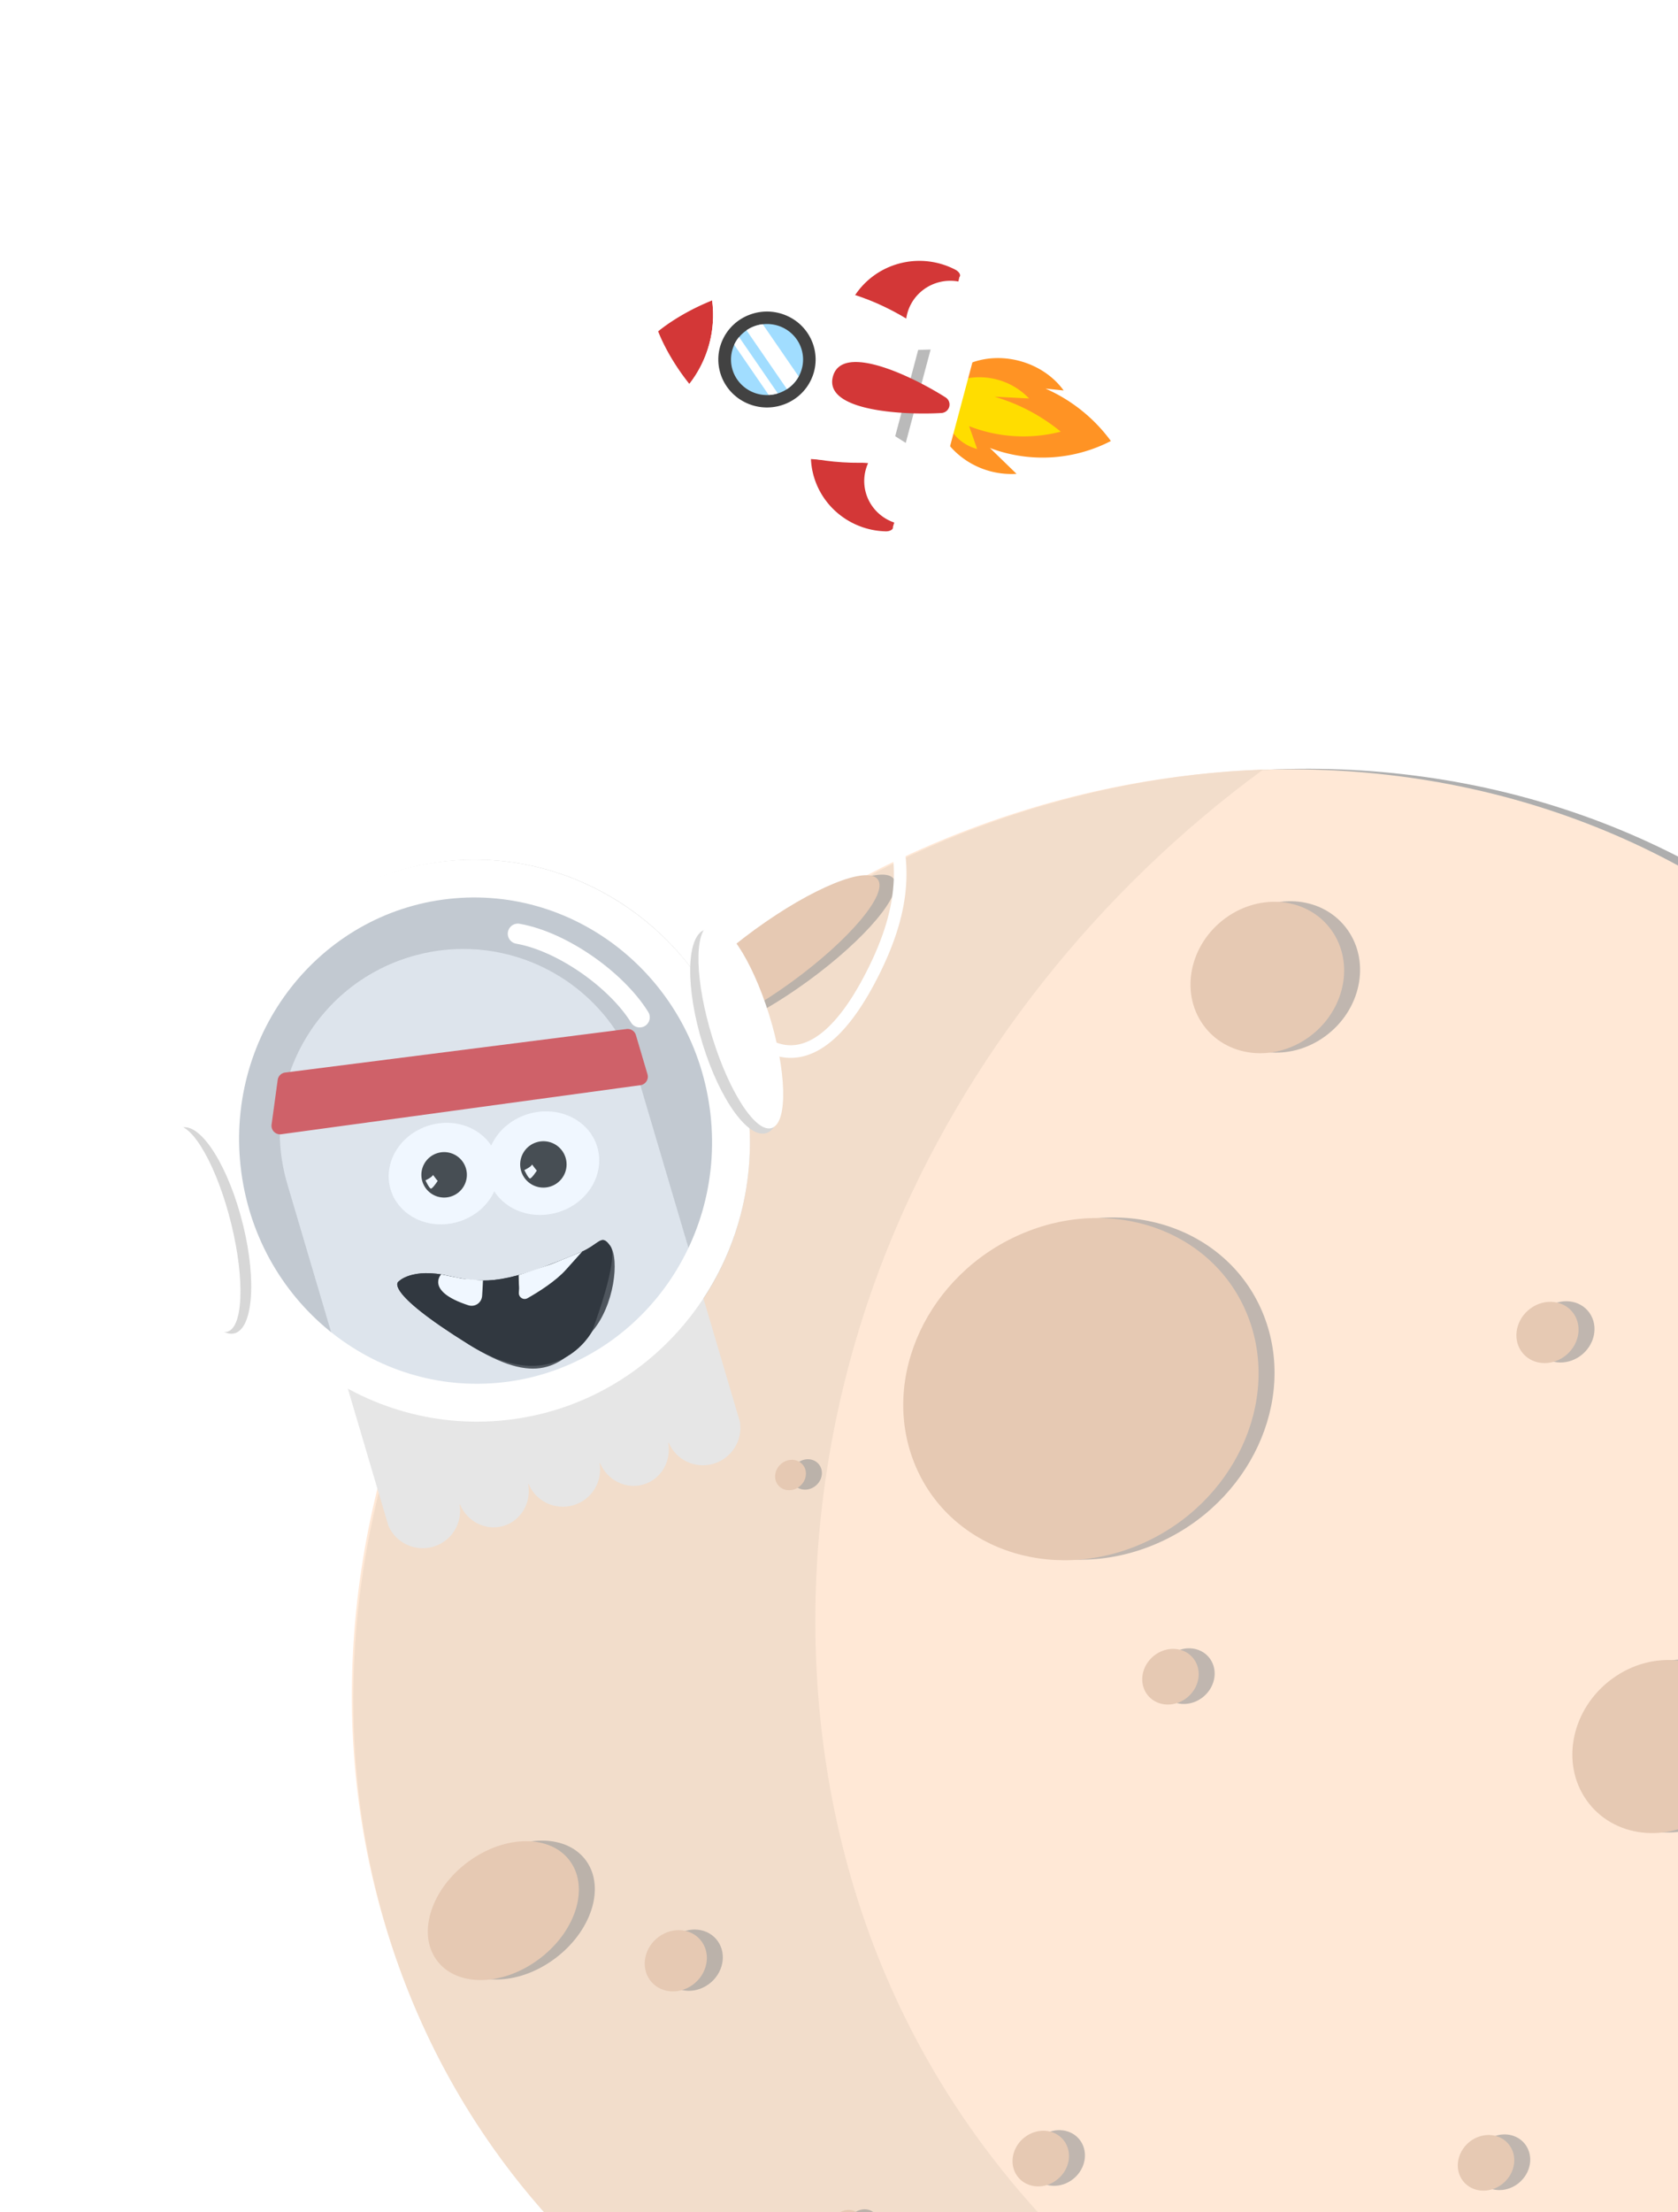 <svg width="472" height="622" fill="none" xmlns="http://www.w3.org/2000/svg"><g filter="url(#a)"><path d="M547.648 303.303c73.056 102.983 41.667 252.814-70.109 334.663-26.569 19.488-56.308 33.959-87.516 42.584-31.207 8.625-63.27 11.235-94.354 7.681-31.084-3.554-60.579-13.203-86.797-28.394-26.218-15.191-48.644-35.627-65.996-60.137-73.048-102.973-41.667-252.814 70.11-334.663 26.576-19.466 56.315-33.918 87.518-42.53 31.203-8.613 63.259-11.216 94.336-7.663 31.078 3.554 60.568 13.195 86.788 28.373 26.219 15.178 48.653 35.595 66.02 60.086Z" fill="#939393" style="mix-blend-mode:multiply" opacity=".75"/><path d="M543.16 303.465c73.055 102.983 41.667 252.814-70.109 334.663-26.569 19.488-56.308 33.959-87.516 42.584-31.207 8.625-63.27 11.235-94.354 7.681-31.084-3.555-60.579-13.203-86.797-28.394-26.218-15.192-48.644-35.627-65.996-60.137-73.049-102.974-41.667-252.814 70.109-334.663 26.576-19.466 56.315-33.918 87.518-42.531 31.203-8.612 63.259-11.216 94.337-7.662 31.077 3.553 60.568 13.195 86.787 28.373 26.219 15.178 48.653 35.595 66.021 60.086Z" fill="#FFE8D6"/><path d="M355.327 213.515c-46.623 34.138-84.072 81.299-105.317 133.792-27.832 68.701-27.557 145.714.824 209.112 25.848 57.814 74.751 103.582 134.628 126.721-46.972 12.593-95.398 11.561-139.233-2.966-43.836-14.527-81.137-41.905-107.246-78.717-73.378-103.434-41.856-253.945 70.423-336.159 43.198-31.73 94.337-49.878 145.921-51.783Z" fill="#F2DDCB"/><path d="M155.869 547.977c10.41-7.62 14.462-19.979 9.051-27.604s-18.236-7.629-28.646-.009c-10.409 7.62-14.462 19.979-9.051 27.604s18.236 7.629 28.646.009Z" fill="#939393" style="mix-blend-mode:multiply" opacity=".58"/><path d="M151.381 548.141c10.41-7.62 14.462-19.979 9.051-27.604s-18.236-7.629-28.646-.009c-10.41 7.62-14.462 19.979-9.051 27.604s18.236 7.629 28.646.009Z" fill="#E6C9B3"/><path d="M199.362 555.011c4.042-2.959 5.177-8.378 2.535-12.102-2.642-3.724-8.06-4.343-12.102-1.383-4.042 2.959-5.177 8.378-2.535 12.102 2.642 3.724 8.06 4.343 12.102 1.383Z" fill="#939393" style="mix-blend-mode:multiply" opacity=".58"/><path d="M194.875 555.176c4.042-2.96 5.177-8.378 2.536-12.102-2.642-3.724-8.06-4.344-12.102-1.384-4.042 2.96-5.177 8.378-2.535 12.102 2.641 3.724 8.06 4.343 12.101 1.384Z" fill="#E6C9B3"/><path d="M227.231 273.021c16.245-11.827 27.074-24.693 24.188-28.738-2.886-4.046-18.395 2.263-34.64 14.089-16.245 11.827-27.074 24.694-24.188 28.739 2.886 4.045 18.395-2.263 34.64-14.09Z" fill="#939393" style="mix-blend-mode:multiply" opacity=".58"/><path d="M222.742 273.185c16.245-11.828 27.075-24.694 24.19-28.739-2.886-4.044-18.395 2.265-34.64 14.092-16.246 11.827-27.076 24.694-24.19 28.738 2.886 4.045 18.395-2.264 34.64-14.091Z" fill="#E6C9B3"/><path d="M355.481 366.984c-9.446-24.009-38.122-34.261-64.049-22.897-25.927 11.363-39.287 40.039-29.841 64.049 9.447 24.009 38.122 34.261 64.049 22.897 25.927-11.363 39.287-40.039 29.841-64.049Z" fill="#939393" style="mix-blend-mode:multiply" opacity=".58"/><path d="M350.991 367.143c-9.447-24.01-38.122-34.262-64.049-22.898-25.927 11.363-39.287 40.039-29.841 64.049 9.446 24.009 38.122 34.261 64.049 22.897 25.927-11.363 39.287-40.039 29.841-64.048Z" fill="#E6C9B3"/><path d="M340.373 463.544c.859 1.211 1.309 2.68 1.293 4.222-.016 1.541-.497 3.086-1.383 4.439a9.02 9.02 0 0 1-3.592 3.16c-1.457.708-3.055.992-4.591.816-1.537-.176-2.944-.803-4.043-1.803a6.929 6.929 0 0 1-2.132-3.815c-.29-1.487-.117-3.067.499-4.54a8.912 8.912 0 0 1 2.96-3.735 8.838 8.838 0 0 1 2.873-1.4 8.144 8.144 0 0 1 3.099-.253 7.326 7.326 0 0 1 2.851.933 6.855 6.855 0 0 1 2.166 1.976Z" fill="#939393" style="mix-blend-mode:multiply" opacity=".58"/><path d="M335.883 463.707c.859 1.211 1.309 2.68 1.293 4.222-.016 1.542-.497 3.086-1.383 4.439a9.018 9.018 0 0 1-3.592 3.16c-1.457.708-3.055.992-4.592.816-1.537-.176-2.943-.803-4.042-1.803a6.929 6.929 0 0 1-2.132-3.815c-.29-1.487-.117-3.067.499-4.54a8.904 8.904 0 0 1 2.96-3.735 8.829 8.829 0 0 1 2.873-1.4 8.144 8.144 0 0 1 3.099-.253 7.333 7.333 0 0 1 2.85.933 6.87 6.87 0 0 1 2.167 1.976Z" fill="#E6C9B3"/><path d="M246.462 619.931a3.93 3.93 0 0 1 .712 2.325 4.573 4.573 0 0 1-.761 2.444 4.962 4.962 0 0 1-1.978 1.74 4.601 4.601 0 0 1-2.528.449 3.953 3.953 0 0 1-2.226-.992 3.81 3.81 0 0 1-1.174-2.101 4.335 4.335 0 0 1 .274-2.5 4.918 4.918 0 0 1 3.213-2.825 4.493 4.493 0 0 1 1.705-.139 4.045 4.045 0 0 1 1.569.513c.474.274.88.644 1.194 1.086Z" fill="#939393" style="mix-blend-mode:multiply" opacity=".58"/><path d="M241.974 620.096a3.93 3.93 0 0 1 .712 2.325 4.575 4.575 0 0 1-.761 2.444 4.966 4.966 0 0 1-1.979 1.74 4.6 4.6 0 0 1-2.528.449 3.958 3.958 0 0 1-2.226-.993 3.809 3.809 0 0 1-1.173-2.1 4.335 4.335 0 0 1 .274-2.5 4.91 4.91 0 0 1 1.63-2.057c.97-.711 2.153-1.037 3.288-.907 1.135.13 2.129.705 2.763 1.599Z" fill="#E6C9B3"/><path d="M484.983 507.09c11.417-8.361 14.624-23.666 7.161-34.185-7.462-10.519-22.767-12.269-34.184-3.909-11.417 8.361-14.624 23.666-7.161 34.185 7.462 10.519 22.767 12.269 34.184 3.909Z" fill="#939393" style="mix-blend-mode:multiply" opacity=".58"/><path d="M480.491 507.25c11.417-8.361 14.623-23.665 7.161-34.185-7.462-10.519-22.767-12.269-34.184-3.908-11.418 8.36-14.624 23.665-7.162 34.184 7.463 10.519 22.768 12.269 34.185 3.909Z" fill="#E6C9B3"/><path d="M429.137 600.217c.859 1.212 1.309 2.682 1.293 4.224-.017 1.542-.498 3.087-1.385 4.44a9.01 9.01 0 0 1-3.595 3.159c-1.457.707-3.056.99-4.593.813-1.537-.177-2.944-.806-4.042-1.807a6.925 6.925 0 0 1-2.128-3.818c-.289-1.489-.113-3.069.505-4.542a8.922 8.922 0 0 1 2.966-3.733 8.861 8.861 0 0 1 2.872-1.395 8.146 8.146 0 0 1 3.096-.249 7.326 7.326 0 0 1 2.847.934 6.865 6.865 0 0 1 2.164 1.974Z" fill="#939393" style="mix-blend-mode:multiply" opacity=".58"/><path d="M424.646 600.379c.86 1.212 1.31 2.681 1.293 4.223-.016 1.543-.498 3.088-1.384 4.441a9.017 9.017 0 0 1-3.595 3.159c-1.458.707-3.056.99-4.593.813-1.537-.177-2.944-.806-4.042-1.807a6.931 6.931 0 0 1-2.128-3.819c-.289-1.488-.113-3.068.505-4.541a8.914 8.914 0 0 1 2.966-3.733 8.841 8.841 0 0 1 2.872-1.395 8.146 8.146 0 0 1 3.096-.249 7.33 7.33 0 0 1 2.847.933 6.864 6.864 0 0 1 2.163 1.975Z" fill="#E6C9B3"/><path d="M303.887 599.016c.859 1.211 1.309 2.68 1.293 4.222-.016 1.542-.497 3.086-1.383 4.439a9.025 9.025 0 0 1-3.592 3.16c-1.457.708-3.055.992-4.592.816-1.537-.176-2.944-.803-4.043-1.803a6.933 6.933 0 0 1-2.131-3.815c-.291-1.487-.117-3.067.498-4.54a8.914 8.914 0 0 1 2.961-3.735c1.762-1.291 3.91-1.884 5.971-1.648s3.866 1.28 5.018 2.904Z" fill="#939393" style="mix-blend-mode:multiply" opacity=".58"/><path d="M299.398 599.179c.859 1.211 1.309 2.681 1.293 4.222-.015 1.542-.497 3.087-1.382 4.439a9.02 9.02 0 0 1-3.593 3.16c-1.456.708-3.054.992-4.591.816-1.537-.176-2.944-.803-4.043-1.803a6.924 6.924 0 0 1-2.131-3.815c-.291-1.487-.117-3.067.498-4.54a8.92 8.92 0 0 1 2.96-3.735c1.763-1.291 3.911-1.883 5.972-1.648 2.06.236 3.865 1.281 5.017 2.904Z" fill="#E6C9B3"/><path d="M444.555 378.359c4.042-2.96 5.177-8.378 2.535-12.102-2.641-3.724-8.06-4.343-12.102-1.384-4.041 2.96-5.177 8.378-2.535 12.102 2.642 3.724 8.06 4.344 12.102 1.384Z" fill="#939393" style="mix-blend-mode:multiply" opacity=".58"/><path d="M440.067 378.524c4.042-2.96 5.177-8.378 2.535-12.102-2.642-3.724-8.06-4.344-12.102-1.384-4.042 2.96-5.177 8.378-2.535 12.102 2.642 3.724 8.06 4.343 12.102 1.384Z" fill="#E6C9B3"/><path d="M185.686 378.73c1.737-8.996-3.574-17.123-11.863-18.152-8.288-1.029-16.415 5.429-18.151 14.425-1.737 8.996 3.574 17.122 11.862 18.151 8.289 1.03 16.415-5.429 18.152-14.424Z" fill="#939393" style="mix-blend-mode:multiply" opacity=".58"/><path d="M150.409 401.076c1.736-8.994-3.578-17.121-11.868-18.152-8.289-1.031-16.416 5.424-18.151 14.418-1.735 8.994 3.578 17.121 11.868 18.152 8.29 1.031 16.416-5.424 18.151-14.418Z" fill="#E6C9B3"/><path d="M230.473 409.037c.472.66.72 1.462.713 2.305a4.527 4.527 0 0 1-.751 2.427 4.92 4.92 0 0 1-1.962 1.729 4.57 4.57 0 0 1-2.509.447 3.924 3.924 0 0 1-2.209-.987 3.778 3.778 0 0 1-1.163-2.086 4.307 4.307 0 0 1 .277-2.481 4.863 4.863 0 0 1 1.623-2.038c.959-.703 2.128-1.025 3.25-.897 1.122.128 2.104.697 2.731 1.581Z" fill="#939393" style="mix-blend-mode:multiply" opacity=".58"/><path d="M225.983 409.201c.472.66.72 1.462.713 2.305a4.528 4.528 0 0 1-.752 2.427 4.925 4.925 0 0 1-1.961 1.729 4.564 4.564 0 0 1-2.51.446 3.925 3.925 0 0 1-2.209-.986 3.783 3.783 0 0 1-1.162-2.086 4.298 4.298 0 0 1 .277-2.481 4.869 4.869 0 0 1 1.622-2.038c.96-.703 2.129-1.025 3.251-.897 1.121.128 2.104.697 2.731 1.581Z" fill="#E6C9B3"/><path d="M372.786 288.49c9.989-7.314 12.794-20.704 6.266-29.907-6.529-9.203-19.919-10.734-29.907-3.419-9.989 7.314-12.794 20.704-6.266 29.907 6.529 9.202 19.919 10.733 29.907 3.419Z" fill="#939393" style="mix-blend-mode:multiply" opacity=".58"/><path d="M368.3 288.654c9.989-7.314 12.794-20.704 6.265-29.907-6.528-9.203-19.918-10.734-29.907-3.42-9.988 7.314-12.793 20.704-6.265 29.907 6.529 9.203 19.918 10.734 29.907 3.42Z" fill="#E6C9B3"/></g><path d="M204.5 280.829c5.86 12.202 22.024 28.304 39.803-4.902 22.223-41.508-5.307-50.332 3.98-80.728 9.287-30.395 25.209-38.566 12.604-50.005-10.083-9.151-15.257-21.244-16.584-26.146" stroke="#fff" stroke-width="3.55"/><g clip-path="url(#b)" filter="url(#c)"><path d="M228.109 126.22c.244 5.389 2.556 10.485 6.468 14.259a21.764 21.764 0 0 0 14.605 6.07c.916.022 2.156-.406 1.992-1.278.149-.451.218-.747.367-1.197a12.57 12.57 0 0 1-4.428-2.61 12.342 12.342 0 0 1-2.984-4.148 12.177 12.177 0 0 1 .062-9.949M240.284 80.52c2.898-4.576 7.452-7.897 12.74-9.292a21.884 21.884 0 0 1 15.747 1.78c.808.425 1.692 1.402 1.087 2.079l-.283 1.22a12.7 12.7 0 0 0-5.158.13 12.59 12.59 0 0 0-4.666 2.17 12.381 12.381 0 0 0-3.382 3.84 12.199 12.199 0 0 0-1.522 4.858M200.315 81.63c-9.505 3.798-15.179 8.692-15.179 8.692s2.474 6.925 8.778 14.78c5.2-6.682 7.501-15.121 6.401-23.471Z" fill="#D33737"/><path d="M200.316 81.632c1.1 8.35-1.202 16.79-6.401 23.471 9.169 11.42 26.447 24.8 56.045 21.726l4.918-18.467 4.918-18.466c-24.151-16.94-45.792-13.735-59.48-8.264Z" fill="#fff"/><path d="M267.019 122.373a22.746 22.746 0 0 0 8.487 6.234 23.06 23.06 0 0 0 10.432 1.776l-7.483-7.268a41.924 41.924 0 0 0 17.224 2.631 41.829 41.829 0 0 0 16.794-4.596 45.455 45.455 0 0 0-18.379-14.732l5.099.526c-5.614-7.775-16.746-11.153-25.826-7.845" fill="#FF9324"/><path d="M267.4 117.899a12.523 12.523 0 0 0 7.459 5.491l-2.249-6.408a41.968 41.968 0 0 0 25.759 1.539 52.564 52.564 0 0 0-18.628-9.827l9.725.493a19.205 19.205 0 0 0-7.999-5.02 19.45 19.45 0 0 0-9.462-.629" fill="#FD0"/><path d="M221.352 85.942c-6.892-3.054-14.992-.025-18.092 6.766-3.1 6.79-.026 14.772 6.866 17.827 6.892 3.054 14.992.025 18.092-6.766 3.1-6.791.026-14.773-6.866-17.827Z" fill="#424242"/><path d="M218.309 88.577c1.29.33 2.502.908 3.565 1.7a10.027 10.027 0 0 1 2.631 2.918 9.878 9.878 0 0 1 1.295 3.688 9.83 9.83 0 0 1-.239 3.896c-.205.778-.503 1.53-.887 2.239a10.002 10.002 0 0 1-3.302 3.546 10.341 10.341 0 0 1-5.126 1.659 10.257 10.257 0 0 1-5.02-1.042 10.102 10.102 0 0 1-3.859-3.332 9.86 9.86 0 0 1-.829-9.748 9.95 9.95 0 0 1 3.468-4.073 10.188 10.188 0 0 1 4.003-1.62 10.255 10.255 0 0 1 4.324.178l-.024-.009Z" fill="#A1DDFF"/><path d="m265.763 128.172-13.952-8.367 6.465-24.267 16.324-.537-8.837 33.171Z" fill="#fff"/><path d="m251.809 119.807 6.465-24.267 3.497-.114-6.995 26.262-2.967-1.881Z" fill="#BABABA"/><path d="m214.551 88.318 10.1 14.695a10.008 10.008 0 0 1-3.301 3.546l-11.366-16.54a10.18 10.18 0 0 1 4.567-1.701ZM207.887 91.918l10.894 15.836c-.828.261-1.688.413-2.556.454l-9.708-14.123a9.62 9.62 0 0 1 1.37-2.167Z" fill="#fff"/><path d="M265.978 108.89c.431.272.762.671.948 1.14.186.47.216.985.086 1.472a2.377 2.377 0 0 1-.808 1.241 2.439 2.439 0 0 1-1.393.536c-10.59.617-33.119-.511-30.527-10.24 2.593-9.73 22.784.18 31.694 5.851Z" fill="#D33737"/></g><ellipse cx="76.861" cy="79.024" rx="76.861" ry="79.024" transform="rotate(-6.355 2282.012 -315.146)" fill="#C1C1C1"/><g filter="url(#d)"><path d="M115.657 268.938c-27.302 8.078-42.895 36.727-34.828 63.988l28.415 96.024c2.052 4.823 7.512 7.423 12.666 5.899 5.154-1.525 8.254-6.659 7.351-11.821l.13-.039c2.029 4.829 7.26 7.498 12.216 6.032 4.955-1.466 7.892-6.552 6.967-11.708l.129-.038c2.052 4.823 7.446 7.443 12.6 5.918 5.154-1.525 8.254-6.658 7.351-11.821l.129-.038c2.03 4.829 7.261 7.498 12.217 6.031 4.955-1.466 7.892-6.551 6.967-11.707l.129-.039c2.052 4.823 7.446 7.444 12.6 5.919 5.154-1.525 8.32-6.678 7.417-11.841l-28.415-96.023c-8.067-27.262-36.739-42.813-64.041-34.736Z" fill="#E6E6E6"/><path d="M163.025 352.196c-20.393 8.51-26.014 8.989-36.615 6.552-10.6-2.445-14.267 1.527-14.267 1.527s-4.933 2.398 19.734 17.731c18.97 11.793 25.68 6.656 34.611-3.578 6.331-7.254 7.788-20.37 5.196-24.083-2.596-3.719-2.834-.577-8.66 1.86l.001-.009Z" fill="#282828"/><path d="M163.025 352.196c-20.393 8.51-26.014 8.989-36.615 6.552-10.6-2.445-14.267 1.527-14.267 1.527s-4.933 2.398 19.734 17.731c24.666 15.334 34.611-3.578 34.611-3.578s7.788-20.37 5.196-24.083c-2.596-3.719-2.834-.577-8.66 1.86l.001-.009Z" fill="#000"/><path d="M124.086 358.293s-4.531 4.703 7.612 8.674c1.902.623 3.785-.666 3.922-2.662.076-1.108.156-2.515.233-4.28l-5.861-.543-5.906-1.189ZM145.897 358.483c.057 4.729.208 2.446.047 4.94-.086 1.324 1.279 2.222 2.434 1.57 3.004-1.697 7.894-4.741 10.865-8.062l4.523-5.053-8.696 3.539-9.173 3.066ZM156.84 340.868c8.433-2.495 13.436-10.716 11.174-18.362-2.263-7.646-10.934-11.822-19.368-9.326-8.433 2.495-13.436 10.716-11.174 18.362 2.263 7.646 10.934 11.822 19.368 9.326Z" fill="#fff"/><path d="M154.697 333.626a6.519 6.519 0 0 0 4.407-8.098 6.519 6.519 0 0 0-8.105-4.396c-3.455 1.022-5.429 4.648-4.408 8.098a6.52 6.52 0 0 0 8.106 4.396Z" fill="#1D1D1B"/><path d="M147.495 328.963s2.054-.952 2.152-1.585c0 0 1.205 1.631 1.362 1.736 0 0-1.47 2.272-1.949 2.212-.48-.059-1.563-2.356-1.563-2.356l-.002-.007ZM128.838 343.525c8.263-2.445 13.164-10.501 10.947-17.993-2.217-7.493-10.713-11.585-18.976-9.14-8.263 2.445-13.165 10.501-10.947 17.993 2.217 7.493 10.713 11.585 18.976 9.14Z" fill="#fff"/><path d="M126.738 336.43c3.387-1.003 5.322-4.557 4.321-7.939a6.391 6.391 0 0 0-7.945-4.309c-3.387 1.002-5.322 4.556-4.321 7.938a6.392 6.392 0 0 0 7.945 4.31Z" fill="#1D1D1B"/><path d="M119.674 331.86s2.017-.933 2.11-1.556c0 0 1.178 1.598 1.335 1.702 0 0-1.443 2.222-1.912 2.168-.47-.054-1.533-2.314-1.533-2.314Z" fill="#fff"/><path d="M78.11 303.618a2.417 2.417 0 0 1 2.09-2.07l96.051-12.236a2.414 2.414 0 0 1 2.621 1.708l3.256 11.005a2.414 2.414 0 0 1-1.991 3.076L79.114 318.897a2.412 2.412 0 0 1-2.72-2.715l1.716-12.564Z" fill="#D33737"/></g><g filter="url(#e)"><path d="M205.144 312.742c4.519 40.581-23.916 76.829-63.212 81.205-39.297 4.376-75.01-24.727-79.529-65.308-4.52-40.58 23.916-76.828 63.212-81.204 39.296-4.377 75.009 24.727 79.529 65.307Z" fill="#C7E1FF" fill-opacity=".25" stroke="#fff" stroke-width="10.65"/><path d="M145.666 262.516c12.415 2.175 27.704 12.934 34.27 23.513" stroke="#fff" stroke-width="5.68" stroke-linecap="round"/><ellipse cx="9.979" cy="29.857" rx="9.979" ry="29.857" transform="matrix(-.988 .155 .238 .971 61.27 315.412)" fill="#D7D7D7"/><ellipse cx="8.605" cy="29.857" rx="8.605" ry="29.857" transform="matrix(-.988 .155 .238 .971 57.96 315.161)" fill="#fff"/><ellipse cx="9.979" cy="29.857" rx="9.979" ry="29.857" transform="matrix(.926 -.377 .297 .955 188.84 265.221)" fill="#D7D7D7"/><ellipse cx="8.605" cy="29.857" rx="8.605" ry="29.857" transform="matrix(.926 -.377 .297 .955 191.549 263.299)" fill="#fff"/></g><defs><filter id="a" x="96.129" y="213.302" width="493.782" height="489.858" filterUnits="userSpaceOnUse" color-interpolation-filters="sRGB"><feFlood flood-opacity="0" result="BackgroundImageFix"/><feColorMatrix in="SourceAlpha" values="0 0 0 0 0 0 0 0 0 0 0 0 0 0 0 0 0 0 127 0" result="hardAlpha"/><feOffset dy="2.84"/><feGaussianBlur stdDeviation="1.42"/><feComposite in2="hardAlpha" operator="out"/><feColorMatrix values="0 0 0 0 0 0 0 0 0 0 0 0 0 0 0 0 0 0 0.25 0"/><feBlend in2="BackgroundImageFix" result="effect1_dropShadow_5578_46416"/><feBlend in="SourceGraphic" in2="effect1_dropShadow_5578_46416" result="shape"/></filter><filter id="c" x="162.16" y="45" width="165.092" height="123.038" filterUnits="userSpaceOnUse" color-interpolation-filters="sRGB"><feFlood flood-opacity="0" result="BackgroundImageFix"/><feColorMatrix in="SourceAlpha" values="0 0 0 0 0 0 0 0 0 0 0 0 0 0 0 0 0 0 127 0" result="hardAlpha"/><feOffset dy="2.84"/><feGaussianBlur stdDeviation="1.42"/><feComposite in2="hardAlpha" operator="out"/><feColorMatrix values="0 0 0 0 0 0 0 0 0 0 0 0 0 0 0 0 0 0 0.25 0"/><feBlend in2="BackgroundImageFix" result="effect1_dropShadow_5578_46416"/><feBlend in="SourceGraphic" in2="effect1_dropShadow_5578_46416" result="shape"/></filter><filter id="d" x="69.271" y="259.704" width="146.095" height="182.68" filterUnits="userSpaceOnUse" color-interpolation-filters="sRGB"><feFlood flood-opacity="0" result="BackgroundImageFix"/><feColorMatrix in="SourceAlpha" values="0 0 0 0 0 0 0 0 0 0 0 0 0 0 0 0 0 0 127 0" result="hardAlpha"/><feOffset/><feGaussianBlur stdDeviation="3.55"/><feComposite in2="hardAlpha" operator="out"/><feColorMatrix values="0 0 0 0 0 0 0 0 0 0 0 0 0 0 0 0 0 0 0.31 0"/><feBlend in2="BackgroundImageFix" result="effect1_dropShadow_5578_46416"/><feBlend in="SourceGraphic" in2="effect1_dropShadow_5578_46416" result="shape"/></filter><filter id="e" x="38.384" y="234.573" width="189.014" height="172.236" filterUnits="userSpaceOnUse" color-interpolation-filters="sRGB"><feFlood flood-opacity="0" result="BackgroundImageFix"/><feColorMatrix in="SourceAlpha" values="0 0 0 0 0 0 0 0 0 0 0 0 0 0 0 0 0 0 127 0" result="hardAlpha"/><feOffset/><feGaussianBlur stdDeviation="3.55"/><feComposite in2="hardAlpha" operator="out"/><feColorMatrix values="0 0 0 0 0 0 0 0 0 0 0 0 0 0 0 0 0 0 0.31 0"/><feBlend in2="BackgroundImageFix" result="effect1_dropShadow_5578_46416"/><feBlend in="SourceGraphic" in2="effect1_dropShadow_5578_46416" result="shape"/></filter><clipPath id="b"><path fill="#fff" transform="matrix(.227 -.974 .975 .22 165 130.874)" d="M0 0h88.165v142.952H0z"/></clipPath></defs></svg>